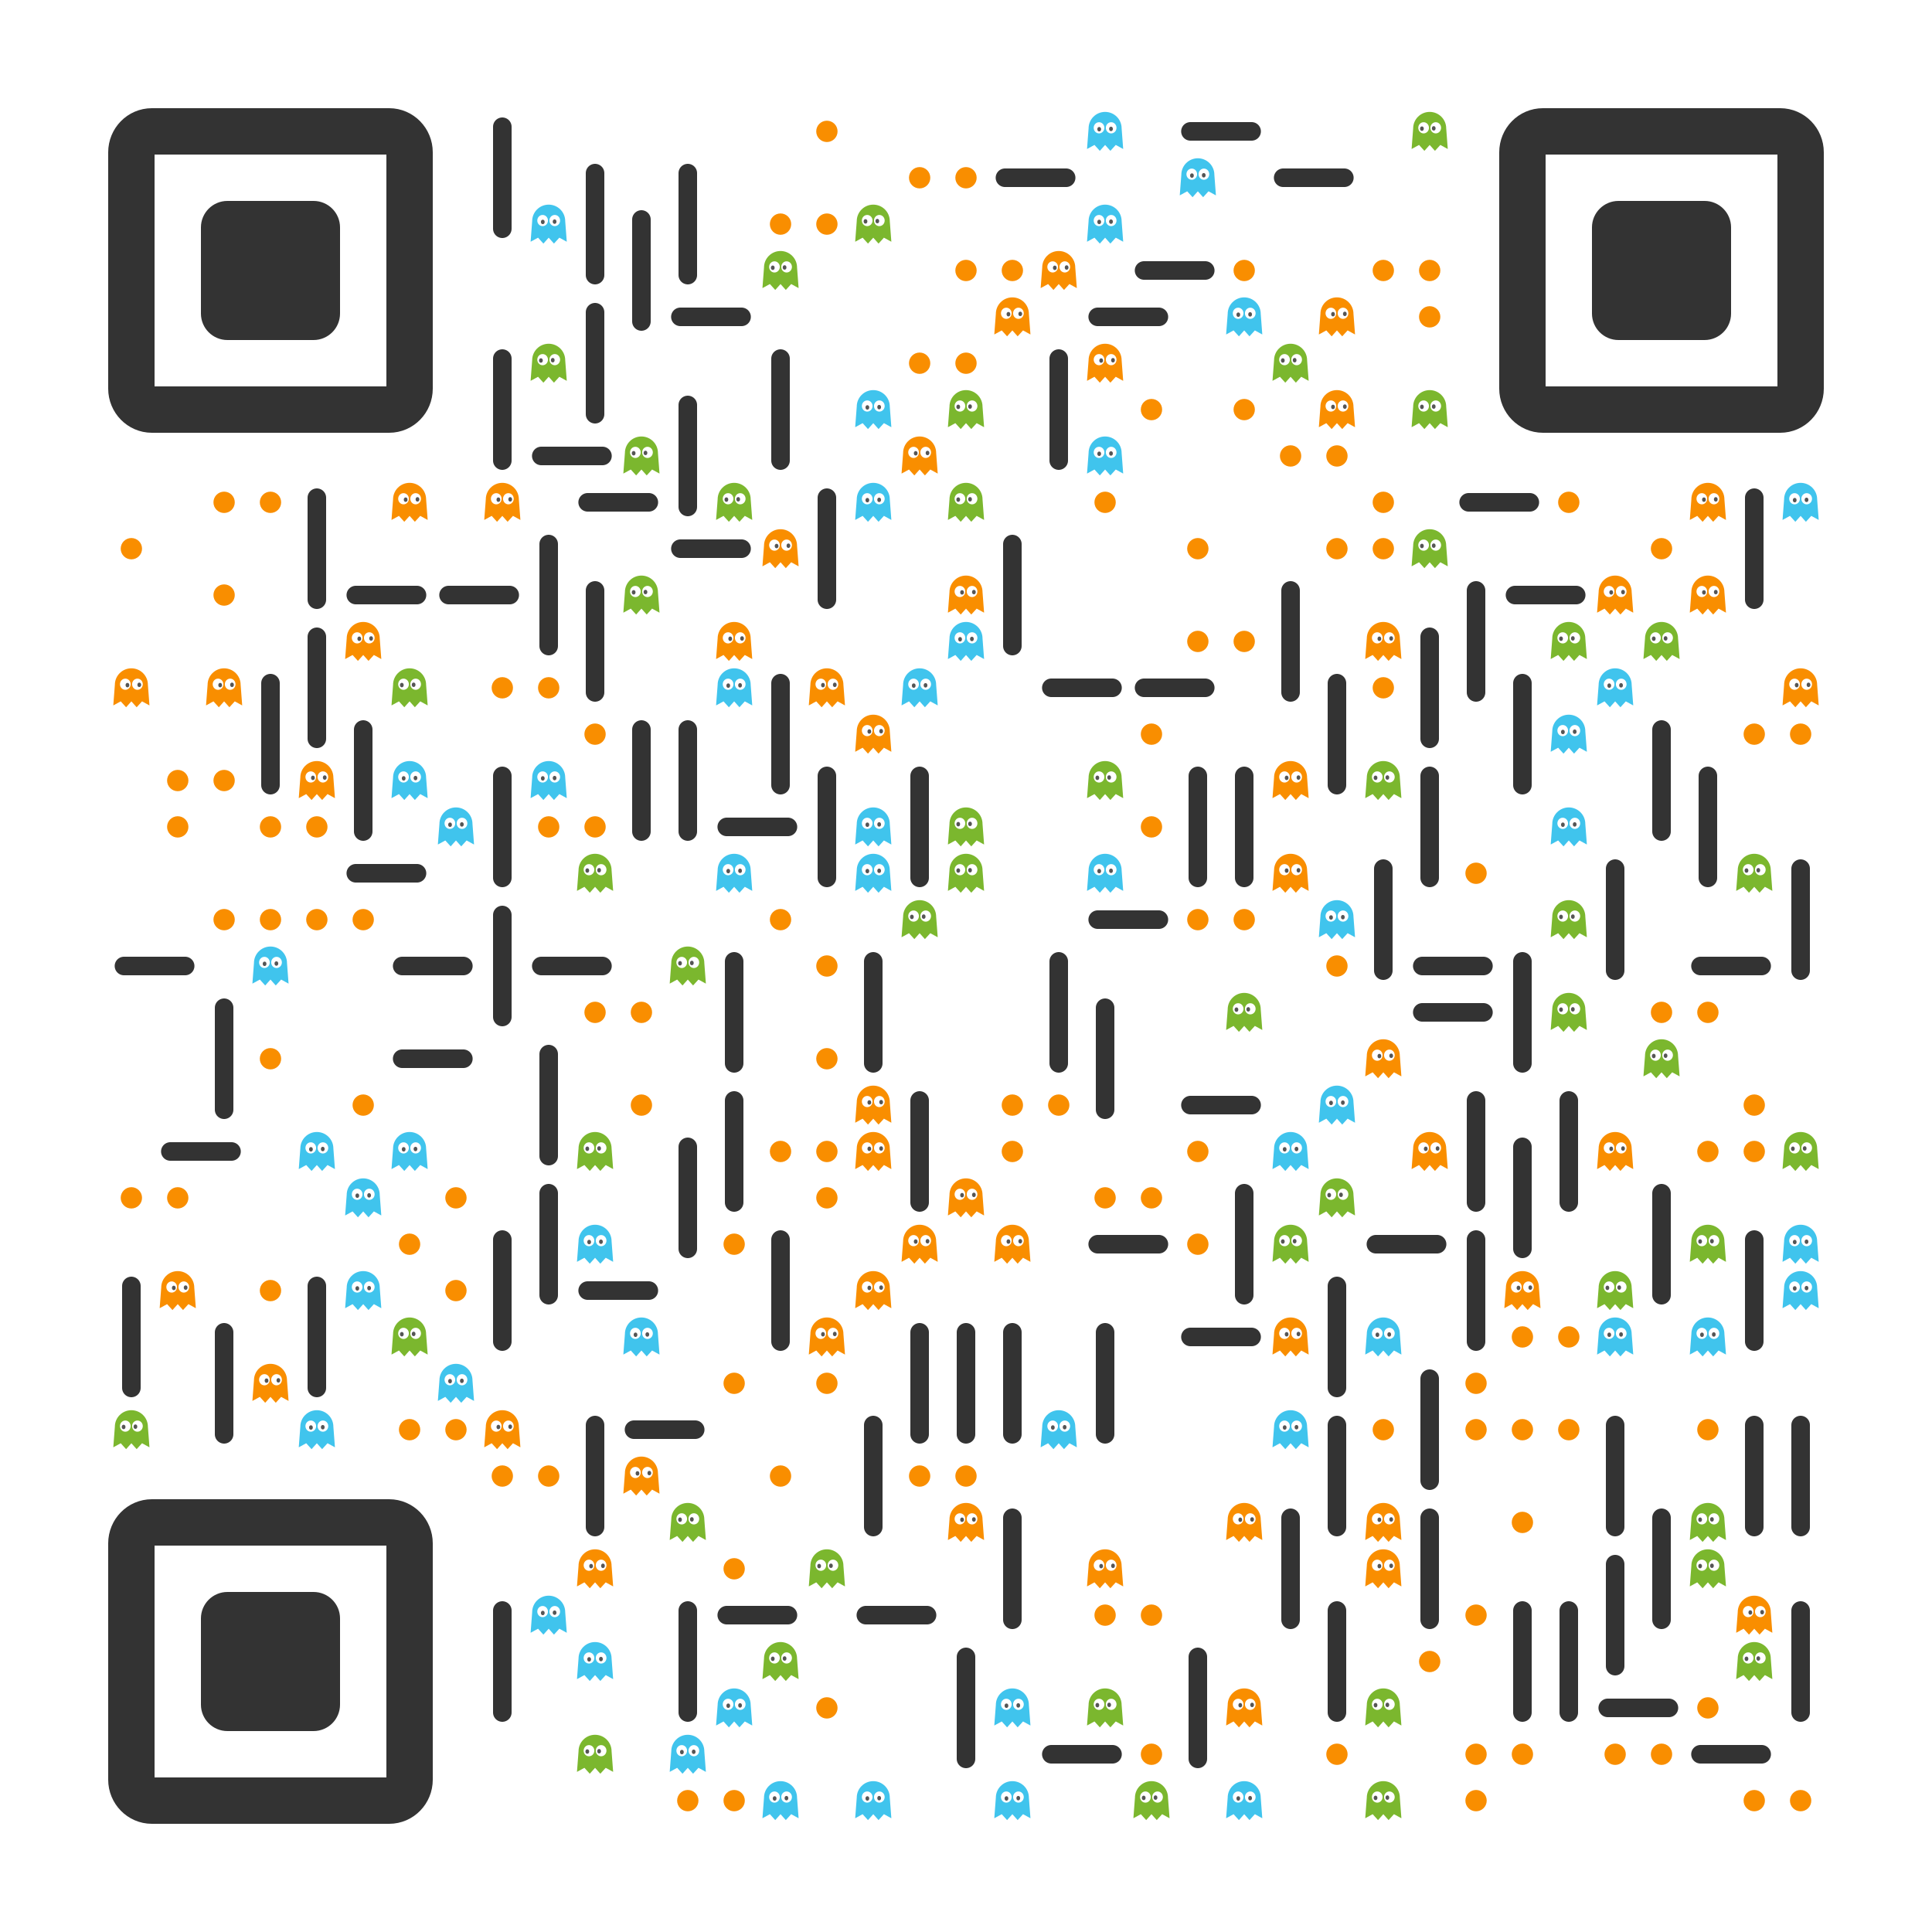 <?xml version="1.0" encoding="utf-8"?>
<svg xmlns="http://www.w3.org/2000/svg" xmlns:xlink="http://www.w3.org/1999/xlink" width="500" height="500" viewBox="0 0 500 500">

	<symbol id="detect_lt" viewBox="0 0 49 49">
        <path d="M45.5,42.34c0,1.75-1.38,3.16-3.08,3.16H6.59c-1.7,0-3.09-1.42-3.09-3.16V6.66c0-1.75,1.38-3.16,3.09-3.16h35.83c1.7,0,3.08,1.42,3.08,3.16V42.34z"
              style="fill: none; stroke: #333333; stroke-width: 7; stroke-linecap: round; stroke-miterlimit: 10"/>
        <path d="M35,31c0,2.21-1.79,4-4,4H18c-2.21,0-4-1.79-4-4V18c0-2.21,1.79-4,4-4h13c2.21,0,4,1.79,4,4V31z"
              style="fill: #333333"/>
    </symbol>
	<symbol id="symbol_1V" viewBox="0 0 50 50">
        <path d="M42.82,21.81C42.82,11.98,34.84,4,25,4S7.19,11.98,7.19,21.81L5.5,44l8.03-4.37L19.3,46l5.7-6.37L30.7,46  l5.78-6.37L44.5,44L42.82,21.81z M18.46,27.18c-3.18,0-5.76-2.7-5.76-6.03c0-3.33,2.58-6.03,5.76-6.03s5.76,2.7,5.76,6.03  C24.22,24.48,21.64,27.18,18.46,27.18z M31.54,27.18c-3.18,0-5.76-2.7-5.76-6.03c0-3.33,2.58-6.03,5.76-6.03  c3.18,0,5.76,2.7,5.76,6.03C37.3,24.48,34.72,27.18,31.54,27.18z"
              style="fill: #7BB72E"/>
        <ellipse cx="16.63" cy="22.06" rx="2.02" ry="2.4" style="fill: #555555"/>
        <ellipse cx="29.37" cy="21.74" rx="2.02" ry="2.4" style="fill: #555555"/>
    </symbol>
	<symbol id="symbol_1T" viewBox="0 0 100 50">
        <line x1="17" y1="25" x2="83" y2="25"
              style="fill: none; stroke: #333333; stroke-width: 20; stroke-linecap: round; stroke-miterlimit: 10"/>
    </symbol>
	<symbol id="symbol_1U" viewBox="0 0 100 50">
        <circle cx="25" cy="25" r="11.5" style="fill: #F98E00"/>
        <circle cx="75" cy="25" r="11.5" style="fill: #F98E00"/>
    </symbol>
	<symbol id="detect_ld" viewBox="0 0 49 49">
        <path d="M45.5,42.34c0,1.75-1.38,3.16-3.08,3.16H6.59c-1.7,0-3.09-1.42-3.09-3.16V6.66c0-1.75,1.38-3.16,3.09-3.16h35.83c1.7,0,3.08,1.42,3.08,3.16V42.34z"
              style="fill: none; stroke: #333333; stroke-width: 7; stroke-linecap: round; stroke-miterlimit: 10"/>
        <path d="M35,31c0,2.21-1.79,4-4,4H18c-2.21,0-4-1.79-4-4V18c0-2.21,1.79-4,4-4h13c2.21,0,4,1.79,4,4V31z"
              style="fill: #333333"/>
    </symbol>
	<symbol id="symbol_1R" viewBox="0 0 50 50">
        <circle cx="25" cy="25" r="11.5" style="fill: #F98E00"/>
    </symbol>
	<symbol id="symbol_1X" viewBox="0 0 50 50">
        <path d="M42.82,21.81C42.82,11.98,34.84,4,25,4S7.19,11.98,7.19,21.81L5.5,44l8.03-4.37L19.3,46l5.7-6.37L30.7,46  l5.78-6.37L44.5,44L42.82,21.81z M18.46,27.18c-3.18,0-5.76-2.7-5.76-6.03c0-3.33,2.58-6.03,5.76-6.03s5.76,2.7,5.76,6.03  C24.22,24.48,21.64,27.18,18.46,27.18z M31.54,27.18c-3.18,0-5.76-2.7-5.76-6.03c0-3.33,2.58-6.03,5.76-6.03  c3.18,0,5.76,2.7,5.76,6.03C37.3,24.48,34.72,27.18,31.54,27.18z"
              style="fill: #F98E00"/>
        <ellipse cx="20.76" cy="22.13" rx="2.02" ry="2.4" style="fill: #555555"/>
        <ellipse cx="33.51" cy="21.8" rx="2.02" ry="2.4" style="fill: #555555"/>
    </symbol>
	<symbol id="symbol_1S" viewBox="0 0 50 150">
    <line x1="25" y1="20" x2="25" y2="130"
              style="fill: none; stroke: #333333; stroke-width: 20; stroke-linecap: round; stroke-miterlimit: 10"/>
    </symbol>
	<symbol id="symbol_1W" viewBox="0 0 50 50">
        <path d="M42.82,21.81C42.82,11.98,34.84,4,25,4S7.19,11.98,7.19,21.81L5.5,44l8.03-4.37L19.3,46l5.7-6.37L30.7,46  l5.78-6.37L44.5,44L42.82,21.81z M18.46,27.18c-3.18,0-5.76-2.7-5.76-6.03c0-3.33,2.58-6.03,5.76-6.03s5.76,2.7,5.76,6.03  C24.22,24.48,21.64,27.18,18.46,27.18z M31.54,27.18c-3.18,0-5.76-2.7-5.76-6.03c0-3.33,2.58-6.03,5.76-6.03  c3.18,0,5.76,2.7,5.76,6.03C37.3,24.48,34.72,27.18,31.54,27.18z"
              style="fill: #40C4ED"/>
        <ellipse cx="18.63" cy="22.66" rx="2.02" ry="2.4" style="fill: #555555"/>
        <ellipse cx="31.37" cy="22.34" rx="2.02" ry="2.4" style="fill: #555555"/>
    </symbol>
	<symbol id="detect_rt" viewBox="0 0 49 49">
        <path d="M45.5,42.34c0,1.75-1.38,3.16-3.08,3.16H6.59c-1.7,0-3.09-1.42-3.09-3.16V6.66c0-1.75,1.38-3.16,3.09-3.16h35.83c1.7,0,3.08,1.42,3.08,3.16V42.34z"
              style="fill: none; stroke: #333333; stroke-width: 7; stroke-linecap: round; stroke-miterlimit: 10"/>
        <path d="M35,31c0,2.21-1.79,4-4,4H18c-2.21,0-4-1.79-4-4V18c0-2.21,1.79-4,4-4h13c2.21,0,4,1.79,4,4V31z"
              style="fill: #333333"/>
    </symbol>
	<g id="qr">
		<rect fill="#ffffffff" height="500" width="500" y="0" x="0"/>
		<use xlink:href="#detect_lt" x="28" y="28" width="84" height="84"/>
		<use xlink:href="#detect_ld" x="28" y="388" width="84" height="84"/>
		<use xlink:href="#detect_rt" x="388" y="28" width="84" height="84"/>
		<use xlink:href="#symbol_1S" x="28" y="328" width="12" height="36"/>
		<use xlink:href="#symbol_1S" x="52" y="256" width="12" height="36"/>
		<use xlink:href="#symbol_1S" x="52" y="340" width="12" height="36"/>
		<use xlink:href="#symbol_1S" x="64" y="172" width="12" height="36"/>
		<use xlink:href="#symbol_1S" x="76" y="124" width="12" height="36"/>
		<use xlink:href="#symbol_1S" x="76" y="160" width="12" height="36"/>
		<use xlink:href="#symbol_1S" x="76" y="328" width="12" height="36"/>
		<use xlink:href="#symbol_1S" x="88" y="184" width="12" height="36"/>
		<use xlink:href="#symbol_1S" x="124" y="28" width="12" height="36"/>
		<use xlink:href="#symbol_1S" x="124" y="88" width="12" height="36"/>
		<use xlink:href="#symbol_1S" x="124" y="196" width="12" height="36"/>
		<use xlink:href="#symbol_1S" x="124" y="232" width="12" height="36"/>
		<use xlink:href="#symbol_1S" x="124" y="316" width="12" height="36"/>
		<use xlink:href="#symbol_1S" x="124" y="412" width="12" height="36"/>
		<use xlink:href="#symbol_1S" x="136" y="136" width="12" height="36"/>
		<use xlink:href="#symbol_1S" x="136" y="268" width="12" height="36"/>
		<use xlink:href="#symbol_1S" x="136" y="304" width="12" height="36"/>
		<use xlink:href="#symbol_1S" x="148" y="40" width="12" height="36"/>
		<use xlink:href="#symbol_1S" x="148" y="76" width="12" height="36"/>
		<use xlink:href="#symbol_1S" x="148" y="148" width="12" height="36"/>
		<use xlink:href="#symbol_1S" x="148" y="364" width="12" height="36"/>
		<use xlink:href="#symbol_1S" x="160" y="52" width="12" height="36"/>
		<use xlink:href="#symbol_1S" x="160" y="184" width="12" height="36"/>
		<use xlink:href="#symbol_1S" x="172" y="40" width="12" height="36"/>
		<use xlink:href="#symbol_1S" x="172" y="100" width="12" height="36"/>
		<use xlink:href="#symbol_1S" x="172" y="184" width="12" height="36"/>
		<use xlink:href="#symbol_1S" x="172" y="292" width="12" height="36"/>
		<use xlink:href="#symbol_1S" x="172" y="412" width="12" height="36"/>
		<use xlink:href="#symbol_1S" x="184" y="244" width="12" height="36"/>
		<use xlink:href="#symbol_1S" x="184" y="280" width="12" height="36"/>
		<use xlink:href="#symbol_1S" x="196" y="88" width="12" height="36"/>
		<use xlink:href="#symbol_1S" x="196" y="172" width="12" height="36"/>
		<use xlink:href="#symbol_1S" x="196" y="316" width="12" height="36"/>
		<use xlink:href="#symbol_1S" x="208" y="124" width="12" height="36"/>
		<use xlink:href="#symbol_1S" x="208" y="196" width="12" height="36"/>
		<use xlink:href="#symbol_1S" x="220" y="244" width="12" height="36"/>
		<use xlink:href="#symbol_1S" x="220" y="364" width="12" height="36"/>
		<use xlink:href="#symbol_1S" x="232" y="196" width="12" height="36"/>
		<use xlink:href="#symbol_1S" x="232" y="280" width="12" height="36"/>
		<use xlink:href="#symbol_1S" x="232" y="340" width="12" height="36"/>
		<use xlink:href="#symbol_1S" x="244" y="340" width="12" height="36"/>
		<use xlink:href="#symbol_1S" x="244" y="424" width="12" height="36"/>
		<use xlink:href="#symbol_1S" x="256" y="136" width="12" height="36"/>
		<use xlink:href="#symbol_1S" x="256" y="340" width="12" height="36"/>
		<use xlink:href="#symbol_1S" x="256" y="388" width="12" height="36"/>
		<use xlink:href="#symbol_1S" x="268" y="88" width="12" height="36"/>
		<use xlink:href="#symbol_1S" x="268" y="244" width="12" height="36"/>
		<use xlink:href="#symbol_1S" x="280" y="256" width="12" height="36"/>
		<use xlink:href="#symbol_1S" x="280" y="340" width="12" height="36"/>
		<use xlink:href="#symbol_1S" x="304" y="196" width="12" height="36"/>
		<use xlink:href="#symbol_1S" x="304" y="424" width="12" height="36"/>
		<use xlink:href="#symbol_1S" x="316" y="196" width="12" height="36"/>
		<use xlink:href="#symbol_1S" x="316" y="304" width="12" height="36"/>
		<use xlink:href="#symbol_1S" x="328" y="148" width="12" height="36"/>
		<use xlink:href="#symbol_1S" x="328" y="388" width="12" height="36"/>
		<use xlink:href="#symbol_1S" x="340" y="172" width="12" height="36"/>
		<use xlink:href="#symbol_1S" x="340" y="328" width="12" height="36"/>
		<use xlink:href="#symbol_1S" x="340" y="364" width="12" height="36"/>
		<use xlink:href="#symbol_1S" x="340" y="412" width="12" height="36"/>
		<use xlink:href="#symbol_1S" x="352" y="220" width="12" height="36"/>
		<use xlink:href="#symbol_1S" x="364" y="160" width="12" height="36"/>
		<use xlink:href="#symbol_1S" x="364" y="196" width="12" height="36"/>
		<use xlink:href="#symbol_1S" x="364" y="352" width="12" height="36"/>
		<use xlink:href="#symbol_1S" x="364" y="388" width="12" height="36"/>
		<use xlink:href="#symbol_1S" x="376" y="148" width="12" height="36"/>
		<use xlink:href="#symbol_1S" x="376" y="280" width="12" height="36"/>
		<use xlink:href="#symbol_1S" x="376" y="316" width="12" height="36"/>
		<use xlink:href="#symbol_1S" x="388" y="172" width="12" height="36"/>
		<use xlink:href="#symbol_1S" x="388" y="244" width="12" height="36"/>
		<use xlink:href="#symbol_1S" x="388" y="292" width="12" height="36"/>
		<use xlink:href="#symbol_1S" x="388" y="412" width="12" height="36"/>
		<use xlink:href="#symbol_1S" x="400" y="280" width="12" height="36"/>
		<use xlink:href="#symbol_1S" x="400" y="412" width="12" height="36"/>
		<use xlink:href="#symbol_1S" x="412" y="220" width="12" height="36"/>
		<use xlink:href="#symbol_1S" x="412" y="364" width="12" height="36"/>
		<use xlink:href="#symbol_1S" x="412" y="400" width="12" height="36"/>
		<use xlink:href="#symbol_1S" x="424" y="184" width="12" height="36"/>
		<use xlink:href="#symbol_1S" x="424" y="304" width="12" height="36"/>
		<use xlink:href="#symbol_1S" x="424" y="388" width="12" height="36"/>
		<use xlink:href="#symbol_1S" x="436" y="196" width="12" height="36"/>
		<use xlink:href="#symbol_1S" x="448" y="124" width="12" height="36"/>
		<use xlink:href="#symbol_1S" x="448" y="316" width="12" height="36"/>
		<use xlink:href="#symbol_1S" x="448" y="364" width="12" height="36"/>
		<use xlink:href="#symbol_1S" x="460" y="220" width="12" height="36"/>
		<use xlink:href="#symbol_1S" x="460" y="364" width="12" height="36"/>
		<use xlink:href="#symbol_1S" x="460" y="412" width="12" height="36"/>
		<use xlink:href="#symbol_1T" x="28" y="244" width="24" height="12"/>
		<use xlink:href="#symbol_1U" x="28" y="304" width="24" height="12"/>
		<use xlink:href="#symbol_1U" x="40" y="196" width="24" height="12"/>
		<use xlink:href="#symbol_1T" x="40" y="292" width="24" height="12"/>
		<use xlink:href="#symbol_1U" x="52" y="124" width="24" height="12"/>
		<use xlink:href="#symbol_1U" x="52" y="232" width="24" height="12"/>
		<use xlink:href="#symbol_1U" x="64" y="208" width="24" height="12"/>
		<use xlink:href="#symbol_1U" x="76" y="232" width="24" height="12"/>
		<use xlink:href="#symbol_1T" x="88" y="148" width="24" height="12"/>
		<use xlink:href="#symbol_1T" x="88" y="220" width="24" height="12"/>
		<use xlink:href="#symbol_1T" x="100" y="244" width="24" height="12"/>
		<use xlink:href="#symbol_1T" x="100" y="268" width="24" height="12"/>
		<use xlink:href="#symbol_1U" x="100" y="364" width="24" height="12"/>
		<use xlink:href="#symbol_1T" x="112" y="148" width="24" height="12"/>
		<use xlink:href="#symbol_1U" x="124" y="172" width="24" height="12"/>
		<use xlink:href="#symbol_1U" x="124" y="376" width="24" height="12"/>
		<use xlink:href="#symbol_1T" x="136" y="112" width="24" height="12"/>
		<use xlink:href="#symbol_1U" x="136" y="208" width="24" height="12"/>
		<use xlink:href="#symbol_1T" x="136" y="244" width="24" height="12"/>
		<use xlink:href="#symbol_1T" x="148" y="124" width="24" height="12"/>
		<use xlink:href="#symbol_1U" x="148" y="256" width="24" height="12"/>
		<use xlink:href="#symbol_1T" x="148" y="328" width="24" height="12"/>
		<use xlink:href="#symbol_1T" x="160" y="364" width="24" height="12"/>
		<use xlink:href="#symbol_1T" x="172" y="76" width="24" height="12"/>
		<use xlink:href="#symbol_1T" x="172" y="136" width="24" height="12"/>
		<use xlink:href="#symbol_1U" x="172" y="460" width="24" height="12"/>
		<use xlink:href="#symbol_1T" x="184" y="208" width="24" height="12"/>
		<use xlink:href="#symbol_1T" x="184" y="412" width="24" height="12"/>
		<use xlink:href="#symbol_1U" x="196" y="52" width="24" height="12"/>
		<use xlink:href="#symbol_1U" x="196" y="292" width="24" height="12"/>
		<use xlink:href="#symbol_1T" x="220" y="412" width="24" height="12"/>
		<use xlink:href="#symbol_1U" x="232" y="40" width="24" height="12"/>
		<use xlink:href="#symbol_1U" x="232" y="88" width="24" height="12"/>
		<use xlink:href="#symbol_1U" x="232" y="376" width="24" height="12"/>
		<use xlink:href="#symbol_1U" x="244" y="64" width="24" height="12"/>
		<use xlink:href="#symbol_1T" x="256" y="40" width="24" height="12"/>
		<use xlink:href="#symbol_1U" x="256" y="280" width="24" height="12"/>
		<use xlink:href="#symbol_1T" x="268" y="172" width="24" height="12"/>
		<use xlink:href="#symbol_1T" x="268" y="448" width="24" height="12"/>
		<use xlink:href="#symbol_1T" x="280" y="76" width="24" height="12"/>
		<use xlink:href="#symbol_1T" x="280" y="232" width="24" height="12"/>
		<use xlink:href="#symbol_1U" x="280" y="304" width="24" height="12"/>
		<use xlink:href="#symbol_1T" x="280" y="316" width="24" height="12"/>
		<use xlink:href="#symbol_1U" x="280" y="412" width="24" height="12"/>
		<use xlink:href="#symbol_1T" x="292" y="64" width="24" height="12"/>
		<use xlink:href="#symbol_1T" x="292" y="172" width="24" height="12"/>
		<use xlink:href="#symbol_1T" x="304" y="28" width="24" height="12"/>
		<use xlink:href="#symbol_1U" x="304" y="160" width="24" height="12"/>
		<use xlink:href="#symbol_1U" x="304" y="232" width="24" height="12"/>
		<use xlink:href="#symbol_1T" x="304" y="280" width="24" height="12"/>
		<use xlink:href="#symbol_1T" x="304" y="340" width="24" height="12"/>
		<use xlink:href="#symbol_1T" x="328" y="40" width="24" height="12"/>
		<use xlink:href="#symbol_1U" x="328" y="112" width="24" height="12"/>
		<use xlink:href="#symbol_1U" x="340" y="136" width="24" height="12"/>
		<use xlink:href="#symbol_1U" x="352" y="64" width="24" height="12"/>
		<use xlink:href="#symbol_1T" x="352" y="316" width="24" height="12"/>
		<use xlink:href="#symbol_1T" x="364" y="244" width="24" height="12"/>
		<use xlink:href="#symbol_1T" x="364" y="256" width="24" height="12"/>
		<use xlink:href="#symbol_1T" x="376" y="124" width="24" height="12"/>
		<use xlink:href="#symbol_1U" x="376" y="364" width="24" height="12"/>
		<use xlink:href="#symbol_1U" x="376" y="448" width="24" height="12"/>
		<use xlink:href="#symbol_1T" x="388" y="148" width="24" height="12"/>
		<use xlink:href="#symbol_1U" x="388" y="340" width="24" height="12"/>
		<use xlink:href="#symbol_1T" x="412" y="436" width="24" height="12"/>
		<use xlink:href="#symbol_1U" x="412" y="448" width="24" height="12"/>
		<use xlink:href="#symbol_1U" x="424" y="256" width="24" height="12"/>
		<use xlink:href="#symbol_1T" x="436" y="244" width="24" height="12"/>
		<use xlink:href="#symbol_1U" x="436" y="292" width="24" height="12"/>
		<use xlink:href="#symbol_1T" x="436" y="448" width="24" height="12"/>
		<use xlink:href="#symbol_1U" x="448" y="184" width="24" height="12"/>
		<use xlink:href="#symbol_1U" x="448" y="460" width="24" height="12"/>
		<use xlink:href="#symbol_1R" x="28" y="136" width="12" height="12"/>
		<use xlink:href="#symbol_1X" x="28" y="172" width="12" height="12"/>
		<use xlink:href="#symbol_1V" x="28" y="364" width="12" height="12"/>
		<use xlink:href="#symbol_1R" x="40" y="208" width="12" height="12"/>
		<use xlink:href="#symbol_1X" x="40" y="328" width="12" height="12"/>
		<use xlink:href="#symbol_1R" x="52" y="148" width="12" height="12"/>
		<use xlink:href="#symbol_1X" x="52" y="172" width="12" height="12"/>
		<use xlink:href="#symbol_1W" x="64" y="244" width="12" height="12"/>
		<use xlink:href="#symbol_1R" x="64" y="268" width="12" height="12"/>
		<use xlink:href="#symbol_1R" x="64" y="328" width="12" height="12"/>
		<use xlink:href="#symbol_1X" x="64" y="352" width="12" height="12"/>
		<use xlink:href="#symbol_1X" x="76" y="196" width="12" height="12"/>
		<use xlink:href="#symbol_1W" x="76" y="292" width="12" height="12"/>
		<use xlink:href="#symbol_1W" x="76" y="364" width="12" height="12"/>
		<use xlink:href="#symbol_1X" x="88" y="160" width="12" height="12"/>
		<use xlink:href="#symbol_1R" x="88" y="280" width="12" height="12"/>
		<use xlink:href="#symbol_1W" x="88" y="304" width="12" height="12"/>
		<use xlink:href="#symbol_1W" x="88" y="328" width="12" height="12"/>
		<use xlink:href="#symbol_1X" x="100" y="124" width="12" height="12"/>
		<use xlink:href="#symbol_1V" x="100" y="172" width="12" height="12"/>
		<use xlink:href="#symbol_1W" x="100" y="196" width="12" height="12"/>
		<use xlink:href="#symbol_1W" x="100" y="292" width="12" height="12"/>
		<use xlink:href="#symbol_1R" x="100" y="316" width="12" height="12"/>
		<use xlink:href="#symbol_1V" x="100" y="340" width="12" height="12"/>
		<use xlink:href="#symbol_1W" x="112" y="208" width="12" height="12"/>
		<use xlink:href="#symbol_1R" x="112" y="304" width="12" height="12"/>
		<use xlink:href="#symbol_1R" x="112" y="328" width="12" height="12"/>
		<use xlink:href="#symbol_1W" x="112" y="352" width="12" height="12"/>
		<use xlink:href="#symbol_1X" x="124" y="124" width="12" height="12"/>
		<use xlink:href="#symbol_1X" x="124" y="364" width="12" height="12"/>
		<use xlink:href="#symbol_1W" x="136" y="52" width="12" height="12"/>
		<use xlink:href="#symbol_1V" x="136" y="88" width="12" height="12"/>
		<use xlink:href="#symbol_1W" x="136" y="196" width="12" height="12"/>
		<use xlink:href="#symbol_1W" x="136" y="412" width="12" height="12"/>
		<use xlink:href="#symbol_1R" x="148" y="184" width="12" height="12"/>
		<use xlink:href="#symbol_1V" x="148" y="220" width="12" height="12"/>
		<use xlink:href="#symbol_1V" x="148" y="292" width="12" height="12"/>
		<use xlink:href="#symbol_1W" x="148" y="316" width="12" height="12"/>
		<use xlink:href="#symbol_1X" x="148" y="400" width="12" height="12"/>
		<use xlink:href="#symbol_1W" x="148" y="424" width="12" height="12"/>
		<use xlink:href="#symbol_1V" x="148" y="448" width="12" height="12"/>
		<use xlink:href="#symbol_1V" x="160" y="112" width="12" height="12"/>
		<use xlink:href="#symbol_1V" x="160" y="148" width="12" height="12"/>
		<use xlink:href="#symbol_1R" x="160" y="280" width="12" height="12"/>
		<use xlink:href="#symbol_1W" x="160" y="340" width="12" height="12"/>
		<use xlink:href="#symbol_1X" x="160" y="376" width="12" height="12"/>
		<use xlink:href="#symbol_1V" x="172" y="244" width="12" height="12"/>
		<use xlink:href="#symbol_1V" x="172" y="388" width="12" height="12"/>
		<use xlink:href="#symbol_1W" x="172" y="448" width="12" height="12"/>
		<use xlink:href="#symbol_1V" x="184" y="124" width="12" height="12"/>
		<use xlink:href="#symbol_1X" x="184" y="160" width="12" height="12"/>
		<use xlink:href="#symbol_1W" x="184" y="172" width="12" height="12"/>
		<use xlink:href="#symbol_1W" x="184" y="220" width="12" height="12"/>
		<use xlink:href="#symbol_1R" x="184" y="316" width="12" height="12"/>
		<use xlink:href="#symbol_1R" x="184" y="352" width="12" height="12"/>
		<use xlink:href="#symbol_1R" x="184" y="400" width="12" height="12"/>
		<use xlink:href="#symbol_1W" x="184" y="436" width="12" height="12"/>
		<use xlink:href="#symbol_1V" x="196" y="64" width="12" height="12"/>
		<use xlink:href="#symbol_1X" x="196" y="136" width="12" height="12"/>
		<use xlink:href="#symbol_1R" x="196" y="232" width="12" height="12"/>
		<use xlink:href="#symbol_1R" x="196" y="376" width="12" height="12"/>
		<use xlink:href="#symbol_1V" x="196" y="424" width="12" height="12"/>
		<use xlink:href="#symbol_1W" x="196" y="460" width="12" height="12"/>
		<use xlink:href="#symbol_1R" x="208" y="28" width="12" height="12"/>
		<use xlink:href="#symbol_1X" x="208" y="172" width="12" height="12"/>
		<use xlink:href="#symbol_1R" x="208" y="244" width="12" height="12"/>
		<use xlink:href="#symbol_1R" x="208" y="268" width="12" height="12"/>
		<use xlink:href="#symbol_1R" x="208" y="304" width="12" height="12"/>
		<use xlink:href="#symbol_1X" x="208" y="340" width="12" height="12"/>
		<use xlink:href="#symbol_1R" x="208" y="352" width="12" height="12"/>
		<use xlink:href="#symbol_1V" x="208" y="400" width="12" height="12"/>
		<use xlink:href="#symbol_1R" x="208" y="436" width="12" height="12"/>
		<use xlink:href="#symbol_1V" x="220" y="52" width="12" height="12"/>
		<use xlink:href="#symbol_1W" x="220" y="100" width="12" height="12"/>
		<use xlink:href="#symbol_1W" x="220" y="124" width="12" height="12"/>
		<use xlink:href="#symbol_1X" x="220" y="184" width="12" height="12"/>
		<use xlink:href="#symbol_1W" x="220" y="208" width="12" height="12"/>
		<use xlink:href="#symbol_1W" x="220" y="220" width="12" height="12"/>
		<use xlink:href="#symbol_1X" x="220" y="280" width="12" height="12"/>
		<use xlink:href="#symbol_1X" x="220" y="292" width="12" height="12"/>
		<use xlink:href="#symbol_1X" x="220" y="328" width="12" height="12"/>
		<use xlink:href="#symbol_1W" x="220" y="460" width="12" height="12"/>
		<use xlink:href="#symbol_1X" x="232" y="112" width="12" height="12"/>
		<use xlink:href="#symbol_1W" x="232" y="172" width="12" height="12"/>
		<use xlink:href="#symbol_1V" x="232" y="232" width="12" height="12"/>
		<use xlink:href="#symbol_1X" x="232" y="316" width="12" height="12"/>
		<use xlink:href="#symbol_1V" x="244" y="100" width="12" height="12"/>
		<use xlink:href="#symbol_1V" x="244" y="124" width="12" height="12"/>
		<use xlink:href="#symbol_1X" x="244" y="148" width="12" height="12"/>
		<use xlink:href="#symbol_1W" x="244" y="160" width="12" height="12"/>
		<use xlink:href="#symbol_1V" x="244" y="208" width="12" height="12"/>
		<use xlink:href="#symbol_1V" x="244" y="220" width="12" height="12"/>
		<use xlink:href="#symbol_1X" x="244" y="304" width="12" height="12"/>
		<use xlink:href="#symbol_1X" x="244" y="388" width="12" height="12"/>
		<use xlink:href="#symbol_1X" x="256" y="76" width="12" height="12"/>
		<use xlink:href="#symbol_1R" x="256" y="292" width="12" height="12"/>
		<use xlink:href="#symbol_1X" x="256" y="316" width="12" height="12"/>
		<use xlink:href="#symbol_1W" x="256" y="436" width="12" height="12"/>
		<use xlink:href="#symbol_1W" x="256" y="460" width="12" height="12"/>
		<use xlink:href="#symbol_1X" x="268" y="64" width="12" height="12"/>
		<use xlink:href="#symbol_1W" x="268" y="364" width="12" height="12"/>
		<use xlink:href="#symbol_1W" x="280" y="28" width="12" height="12"/>
		<use xlink:href="#symbol_1W" x="280" y="52" width="12" height="12"/>
		<use xlink:href="#symbol_1X" x="280" y="88" width="12" height="12"/>
		<use xlink:href="#symbol_1W" x="280" y="112" width="12" height="12"/>
		<use xlink:href="#symbol_1R" x="280" y="124" width="12" height="12"/>
		<use xlink:href="#symbol_1V" x="280" y="196" width="12" height="12"/>
		<use xlink:href="#symbol_1W" x="280" y="220" width="12" height="12"/>
		<use xlink:href="#symbol_1X" x="280" y="400" width="12" height="12"/>
		<use xlink:href="#symbol_1V" x="280" y="436" width="12" height="12"/>
		<use xlink:href="#symbol_1R" x="292" y="100" width="12" height="12"/>
		<use xlink:href="#symbol_1R" x="292" y="184" width="12" height="12"/>
		<use xlink:href="#symbol_1R" x="292" y="208" width="12" height="12"/>
		<use xlink:href="#symbol_1R" x="292" y="448" width="12" height="12"/>
		<use xlink:href="#symbol_1V" x="292" y="460" width="12" height="12"/>
		<use xlink:href="#symbol_1W" x="304" y="40" width="12" height="12"/>
		<use xlink:href="#symbol_1R" x="304" y="136" width="12" height="12"/>
		<use xlink:href="#symbol_1R" x="304" y="292" width="12" height="12"/>
		<use xlink:href="#symbol_1R" x="304" y="316" width="12" height="12"/>
		<use xlink:href="#symbol_1R" x="316" y="64" width="12" height="12"/>
		<use xlink:href="#symbol_1W" x="316" y="76" width="12" height="12"/>
		<use xlink:href="#symbol_1R" x="316" y="100" width="12" height="12"/>
		<use xlink:href="#symbol_1V" x="316" y="256" width="12" height="12"/>
		<use xlink:href="#symbol_1X" x="316" y="388" width="12" height="12"/>
		<use xlink:href="#symbol_1X" x="316" y="436" width="12" height="12"/>
		<use xlink:href="#symbol_1W" x="316" y="460" width="12" height="12"/>
		<use xlink:href="#symbol_1V" x="328" y="88" width="12" height="12"/>
		<use xlink:href="#symbol_1X" x="328" y="196" width="12" height="12"/>
		<use xlink:href="#symbol_1X" x="328" y="220" width="12" height="12"/>
		<use xlink:href="#symbol_1W" x="328" y="292" width="12" height="12"/>
		<use xlink:href="#symbol_1V" x="328" y="316" width="12" height="12"/>
		<use xlink:href="#symbol_1X" x="328" y="340" width="12" height="12"/>
		<use xlink:href="#symbol_1W" x="328" y="364" width="12" height="12"/>
		<use xlink:href="#symbol_1X" x="340" y="76" width="12" height="12"/>
		<use xlink:href="#symbol_1X" x="340" y="100" width="12" height="12"/>
		<use xlink:href="#symbol_1W" x="340" y="232" width="12" height="12"/>
		<use xlink:href="#symbol_1R" x="340" y="244" width="12" height="12"/>
		<use xlink:href="#symbol_1W" x="340" y="280" width="12" height="12"/>
		<use xlink:href="#symbol_1V" x="340" y="304" width="12" height="12"/>
		<use xlink:href="#symbol_1R" x="340" y="448" width="12" height="12"/>
		<use xlink:href="#symbol_1R" x="352" y="124" width="12" height="12"/>
		<use xlink:href="#symbol_1X" x="352" y="160" width="12" height="12"/>
		<use xlink:href="#symbol_1R" x="352" y="172" width="12" height="12"/>
		<use xlink:href="#symbol_1V" x="352" y="196" width="12" height="12"/>
		<use xlink:href="#symbol_1X" x="352" y="268" width="12" height="12"/>
		<use xlink:href="#symbol_1W" x="352" y="340" width="12" height="12"/>
		<use xlink:href="#symbol_1R" x="352" y="364" width="12" height="12"/>
		<use xlink:href="#symbol_1X" x="352" y="388" width="12" height="12"/>
		<use xlink:href="#symbol_1X" x="352" y="400" width="12" height="12"/>
		<use xlink:href="#symbol_1V" x="352" y="436" width="12" height="12"/>
		<use xlink:href="#symbol_1V" x="352" y="460" width="12" height="12"/>
		<use xlink:href="#symbol_1V" x="364" y="28" width="12" height="12"/>
		<use xlink:href="#symbol_1R" x="364" y="76" width="12" height="12"/>
		<use xlink:href="#symbol_1V" x="364" y="100" width="12" height="12"/>
		<use xlink:href="#symbol_1V" x="364" y="136" width="12" height="12"/>
		<use xlink:href="#symbol_1X" x="364" y="292" width="12" height="12"/>
		<use xlink:href="#symbol_1R" x="364" y="424" width="12" height="12"/>
		<use xlink:href="#symbol_1R" x="376" y="220" width="12" height="12"/>
		<use xlink:href="#symbol_1R" x="376" y="352" width="12" height="12"/>
		<use xlink:href="#symbol_1R" x="376" y="412" width="12" height="12"/>
		<use xlink:href="#symbol_1R" x="376" y="460" width="12" height="12"/>
		<use xlink:href="#symbol_1X" x="388" y="328" width="12" height="12"/>
		<use xlink:href="#symbol_1R" x="388" y="388" width="12" height="12"/>
		<use xlink:href="#symbol_1R" x="400" y="124" width="12" height="12"/>
		<use xlink:href="#symbol_1V" x="400" y="160" width="12" height="12"/>
		<use xlink:href="#symbol_1W" x="400" y="184" width="12" height="12"/>
		<use xlink:href="#symbol_1W" x="400" y="208" width="12" height="12"/>
		<use xlink:href="#symbol_1V" x="400" y="232" width="12" height="12"/>
		<use xlink:href="#symbol_1V" x="400" y="256" width="12" height="12"/>
		<use xlink:href="#symbol_1R" x="400" y="364" width="12" height="12"/>
		<use xlink:href="#symbol_1X" x="412" y="148" width="12" height="12"/>
		<use xlink:href="#symbol_1W" x="412" y="172" width="12" height="12"/>
		<use xlink:href="#symbol_1X" x="412" y="292" width="12" height="12"/>
		<use xlink:href="#symbol_1V" x="412" y="328" width="12" height="12"/>
		<use xlink:href="#symbol_1W" x="412" y="340" width="12" height="12"/>
		<use xlink:href="#symbol_1R" x="424" y="136" width="12" height="12"/>
		<use xlink:href="#symbol_1V" x="424" y="160" width="12" height="12"/>
		<use xlink:href="#symbol_1V" x="424" y="268" width="12" height="12"/>
		<use xlink:href="#symbol_1X" x="436" y="124" width="12" height="12"/>
		<use xlink:href="#symbol_1X" x="436" y="148" width="12" height="12"/>
		<use xlink:href="#symbol_1V" x="436" y="316" width="12" height="12"/>
		<use xlink:href="#symbol_1W" x="436" y="340" width="12" height="12"/>
		<use xlink:href="#symbol_1R" x="436" y="364" width="12" height="12"/>
		<use xlink:href="#symbol_1V" x="436" y="388" width="12" height="12"/>
		<use xlink:href="#symbol_1V" x="436" y="400" width="12" height="12"/>
		<use xlink:href="#symbol_1R" x="436" y="436" width="12" height="12"/>
		<use xlink:href="#symbol_1V" x="448" y="220" width="12" height="12"/>
		<use xlink:href="#symbol_1R" x="448" y="280" width="12" height="12"/>
		<use xlink:href="#symbol_1X" x="448" y="412" width="12" height="12"/>
		<use xlink:href="#symbol_1V" x="448" y="424" width="12" height="12"/>
		<use xlink:href="#symbol_1W" x="460" y="124" width="12" height="12"/>
		<use xlink:href="#symbol_1X" x="460" y="172" width="12" height="12"/>
		<use xlink:href="#symbol_1V" x="460" y="292" width="12" height="12"/>
		<use xlink:href="#symbol_1W" x="460" y="316" width="12" height="12"/>
		<use xlink:href="#symbol_1W" x="460" y="328" width="12" height="12"/>

	</g>
</svg>